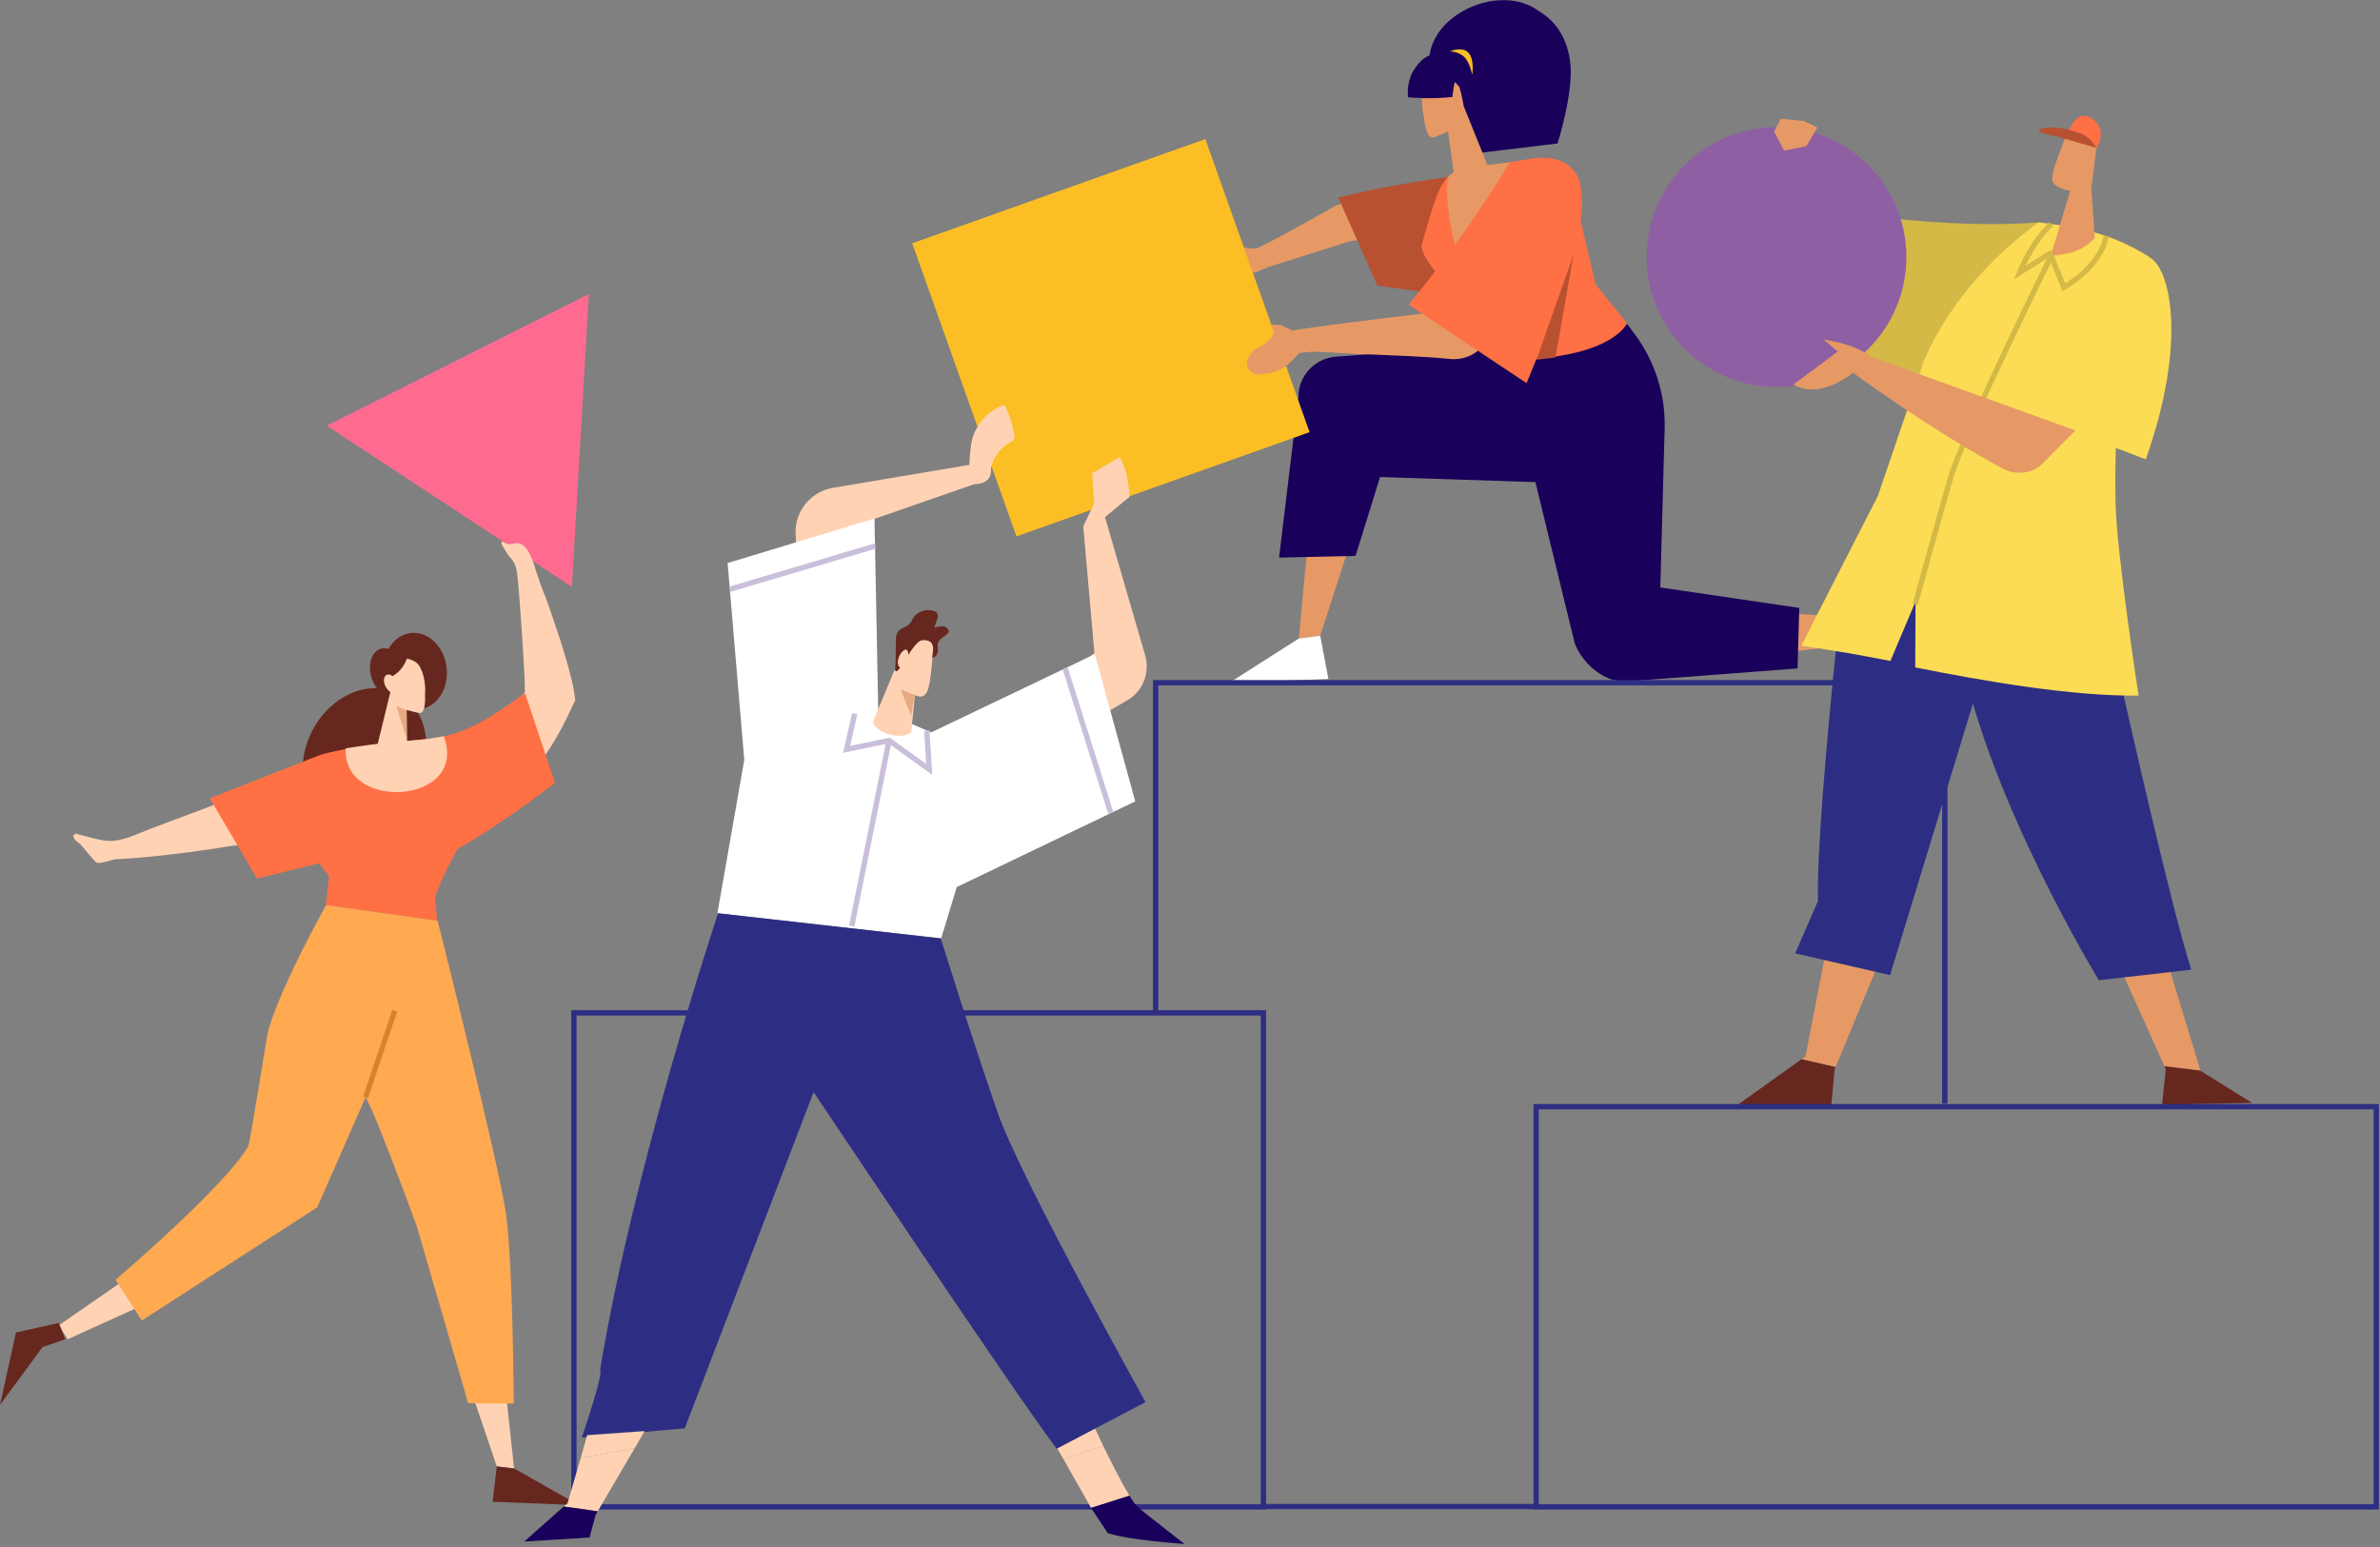 <svg width="700" height="455" viewBox="0 0 700 455" fill="none" xmlns="http://www.w3.org/2000/svg">
<rect x="0" y="0" width="700" height="455" fill="#808080" stroke="none"/>
<g clip-path="url(#clip0)">
<path d="M21.6 246.1C21.9 247.3 23.1 247.7 23.9 248.6C25 249.8 26.9 252.3 28.1 253.5C29.1 254.5 32.9 252.7 34.3 252.7C36.8 252.7 52 251.5 68 248.8C69.4 248.6 77.6 248 79.9 250.2L76.8 241C78.7 235.3 76.1 232 71 233.4C70.5 233.5 70.1 233.7 69.7 233.9C64.8 236.1 61 237.5 57.2 238.9C52.9 240.5 48.6 242.1 44.4 243.7C40.4 245.2 35.8 247.7 31.5 247.3C28.5 247 25.6 246 22.7 245.3C22.4 245.2 22.1 245.2 21.9 245.4C21.6 245.6 21.6 245.9 21.6 246.1Z" fill="#FFD2B4"/>
<path d="M173.2 86.5L96.1 125.2L168.2 172.6L173.2 86.5Z" fill="#FF6B90"/>
<path d="M154.4 203.5C154.4 197.8 152.7 173.6 152.2 169.5C152 167.5 151.6 165.5 150 163.9C149.3 163.2 147.8 160.5 147.7 160.4C147.5 160.1 147.3 159 147.9 159.3C148.8 159.7 149.1 160.4 150.9 159.9C151.1 159.8 151.4 159.8 151.6 159.8C155.4 159.1 157.1 166.3 157.9 168.7C159 172.1 160.4 175.4 161.6 178.8C163.9 185.6 168.6 198.9 169.2 206.1C168.5 206.3 155 243 137.7 230.3C134.5 227.9 154.4 203.5 154.4 203.5Z" fill="#FFD2B4"/>
<path d="M115.955 204.653C118.613 203.904 119.894 200.194 118.816 196.366C117.738 192.539 114.71 190.043 112.051 190.791C109.393 191.54 108.112 195.25 109.19 199.077C110.268 202.905 113.297 205.401 115.955 204.653Z" fill="#66271F"/>
<path d="M123.406 208.628C128.509 208.038 132.063 202.534 131.346 196.334C130.629 190.134 125.912 185.587 120.809 186.177C115.707 186.767 112.152 192.271 112.869 198.471C113.586 204.671 118.304 209.218 123.406 208.628Z" fill="#66271F"/>
<path d="M122.297 230.924C127.887 220.7 125.662 208.717 117.327 204.16C108.992 199.603 97.704 204.198 92.114 214.422C86.524 224.647 88.749 236.63 97.084 241.186C105.418 245.743 116.706 241.149 122.297 230.924Z" fill="#66271F"/>
<path d="M134.5 249.8C134.5 249.8 128 261.6 128 264.5L128.6 270.8L95.8 266.2L96.8 257.7L93.9 253.9L75.6 258.4L61.7 234.8L94 222.1C94 222.1 100.6 219.9 115.7 218.3C131.2 216.6 135 218.1 154.4 203.8L163.2 230.2C163.2 230.3 149.5 241.1 134.5 249.8Z" fill="#FF7045"/>
<path d="M110.4 221.6L114.9 203.2L115.3 193.6C115.3 193.6 121.8 192.6 123.6 196.3C125.5 200 125 204.4 125 204.4C125 204.4 125.4 210.1 123.3 209.7C121.2 209.3 119.6 208.8 119.6 208.8L119.8 223.5L110.4 221.6Z" fill="#FFD2B4"/>
<path d="M120.1 192.2L113.7 192.5L112.9 200.3L115.4 198.9C117.8 197.6 119.5 195.1 120.1 192.2Z" fill="#66271F"/>
<path d="M116.288 203.685C117.178 203.243 117.322 201.721 116.609 200.287C115.896 198.853 114.597 198.049 113.707 198.491C112.816 198.934 112.673 200.455 113.385 201.889C114.098 203.323 115.397 204.128 116.288 203.685Z" fill="#FFD2B4"/>
<path d="M115.7 218.3C110.6 218.8 105.9 219.4 101.7 220.1C100.6 239 138.1 236.5 130.5 216.5C126.3 217.5 122 217.7 115.7 218.3Z" fill="#FFD2B4"/>
<path d="M119.5 208.8L116.6 207.7L119.6 217.3L119.5 208.8Z" fill="#E6AA83"/>
<path d="M19.9 393.9L40.4 384.6L36.8 376.3L17.3 389.8L19.9 393.9Z" fill="#FFD2B4"/>
<path d="M139.1 410.6L146.1 431.3L151.2 431.9L148.7 408.8L139.1 410.6Z" fill="#FFD2B4"/>
<path d="M95.9 266.2C80.1 295 78.6 304.4 78.6 304.4C78.6 304.4 73.7 335 73 337.2C65.8 349.3 34 376.4 34 376.4L41.7 388.4L93.3 355.1L107.5 322.8C110.2 326.7 122.6 360.7 122.6 360.7L137.7 412.7L151.1 412.8C151.1 412.8 150.9 372.7 148.9 357.5C146.8 342.4 128.7 270.8 128.7 270.8" fill="#FFA951"/>
<path d="M107.5 322.8L116.1 297.3" stroke="#D68330" stroke-width="1.5" stroke-miterlimit="10"/>
<path d="M17.3 389.1L4.7 391.9L0 413.2L12.5 396.2L19.2 393.9L17.3 389.1Z" fill="#66271F"/>
<path d="M146.1 431.3L144.9 441.7L170.3 442.7L151.2 431.9L146.1 431.3Z" fill="#66271F"/>
<path d="M371.6 297.9H168.8V443.2H371.6V297.9Z" stroke="#2D2E83" stroke-width="1.558" stroke-miterlimit="10"/>
<path d="M371.7 443.1H451.8" stroke="#2D2E83" stroke-width="1.558" stroke-miterlimit="10"/>
<path d="M396.7 161L388.3 187L382 187.8L384.7 158.9L396.7 161Z" fill="#E69965"/>
<path d="M382 187.8L361.6 200.8L390.7 199.7L388.3 187L382 187.8Z" fill="white"/>
<path d="M414 54.9L393 60.4C393 60.4 372.9 71.8 369.9 72.9C367.7 73.7 363.1 72 360.9 71.2C360 70.9 354.5 69.9 354.4 69.8C354.1 69.8 353.4 70.2 353.3 70.6C353.2 70.9 356.9 72.1 357.2 74.1C357.2 74.4 357.3 74.6 357.4 74.9C358.3 79 369.1 80.2 369.1 80.2L373.2 78.5L396.9 71L416.4 68L414 54.9Z" fill="#E69965"/>
<path d="M382.7 98.5L377.2 95.8C376.9 95.7 376.6 95.6 376.2 95.6L370.7 95.3L371.1 96.3C371.3 96.9 371.8 97.3 372.4 97.5L376.6 99.1L376.8 101L382.7 98.5Z" fill="#E69965"/>
<path d="M438.6 50.5C438.6 50.5 415.1 52.7 393.6 58.1L405.1 84L445.1 89.5L438.6 50.5Z" fill="#B85131"/>
<path d="M478.6 95.3L446 101L392.9 104.9C386.7 105.4 381.9 110.5 381.9 116.7L376.2 164L398.7 163.5L405.9 140.3L451.6 141.8L463.1 189C465.2 195.4 474.7 204.1 482.7 198.6L487.9 188.5L489.6 126.1C489.9 116 486.7 106.1 480.6 98L478.6 95.3Z" fill="#19005A"/>
<path d="M555.5 188.3L527.5 191.6L526.1 180.4L555.7 182.3L555.5 188.3Z" fill="#E69965"/>
<path d="M555.7 182.3L566.1 176.9L570 191.6L568.5 200.4H560.4L562.8 193.9L555.5 188.3V183.5" fill="white"/>
<path d="M470.8 170.2L473.6 179.3C471.3 186.3 471.3 200.7 478.7 200.4L528.7 196.6L529.2 178.8L470.8 170.2Z" fill="#19005A"/>
<path d="M434 45.1L458.1 42.2C458.1 42.2 463 26.9 461.8 18.1C461 12.3 458.5 6.7 452.5 3.2C441.4 -5 420.7 3.8 420.3 17.9C419.9 31.6 431.6 41.6 433.8 47C434.2 48.1 434 45.1 434 45.1Z" fill="#19005A"/>
<path d="M433 22C433 22 433.8 17.4 431.8 15.4C430 13.6 426.4 15.1 426.4 15.1C426.4 15.1 429.2 15.1 430.9 17C432.4 18.7 433 22 433 22Z" fill="#FBBE25"/>
<path d="M463.7 51.3C461 46.7 455.1 45.9 450.8 46.6C446.5 47.3 429.7 50.1 429.7 50.1C424.2 50.9 422.6 56.4 418.2 71.8C416.6 77.4 439.1 96.6 439.1 96.6L442 105.3C442 105.3 445.1 107 459.1 104.6C475.8 101.8 478.5 95.1 478.5 95.1L469.3 83.6L464.9 65C464.9 65 466.3 55.9 463.7 51.3Z" fill="#FF7045"/>
<path d="M439 52.3L430.5 31.2L428.4 19.9C428.4 19.9 420.6 19.9 419 24.5C417.4 29.2 418.8 34.4 418.8 34.4C418.8 34.4 419.3 41.2 421.7 40.4C424.1 39.5 425.9 38.7 425.9 38.7L428.3 56.2L439 52.3Z" fill="#E69965"/>
<path d="M444.1 47.8C444.1 47.8 428.6 49.1 426.4 51.5C424.2 53.8 426.9 69.5 428.2 72.6C429.5 75.8 429.6 78.9 434.3 72.7C439 66.5 441 55.1 444.1 47.8Z" fill="#E69965"/>
<path d="M415.9 20.5C415.9 20.5 413.7 23.4 414.1 28.6C414.1 28.6 420.6 29.3 427.2 28.5C427.2 28.5 427.7 21.4 430 19.8C430 19.8 422.1 10.6 415.9 20.5Z" fill="#19005A"/>
<path d="M427 23.2L429.2 25.5L430.3 29.3C430.3 29.3 432.6 24.7 430.9 20.7L426.3 19.3L427 23.2Z" fill="#19005A"/>
<path d="M354.509 40.895L268.298 71.557L298.96 157.768L385.171 127.107L354.509 40.895Z" fill="#FBBE25"/>
<path d="M426.7 105.6C417.4 104.7 411.6 104.7 404.5 104.3C401.4 104.2 398.4 104.1 395.3 103.9C390.5 103.7 384.8 102.8 380.2 104.4C377 105.6 374 107.4 371 109C370.7 109.1 370.4 109.3 370.1 109.1C369.9 109 369.8 108.7 369.9 108.5C369.9 107.3 371.2 106.5 371.8 105.5C372.8 104 372.5 101.9 373.5 100.5C374.4 99.2 374 98.5 375.5 98C379.5 96.8 431.5 90.4 445.1 89.5L436.5 101.2C434.3 104.3 430.5 105.9 426.7 105.6Z" fill="#E69965"/>
<path d="M462.8 78.6L453.1 50L444.1 47.7C444.1 47.7 431.9 68.4 414.3 89.6L449 112.7L462.8 78.6Z" fill="#FF7045"/>
<path d="M321.9 419.8L310.8 425.7L312.8 429.2L324.5 425.3C323 422.2 321.9 419.8 321.9 419.8Z" fill="#FFD2B4"/>
<path d="M332.2 439.9C329.8 436 326.7 429.8 324.5 425.3L312.8 429.2L320.9 443.5L332.2 439.9Z" fill="#FFD2B4"/>
<path d="M348.4 454.1C348.4 454.1 338.3 446.3 334.8 443.4C334.1 442.8 333.2 441.6 332.2 439.9L320.9 443.5L325.8 450.9C331.8 453 348.4 454.1 348.4 454.1Z" fill="#19005A"/>
<path d="M288.2 136.2L245.4 143.4C238.5 144.4 233.6 150.4 234 157.3L234.2 160.6L288.3 141.8C288.4 142.1 288.2 139.1 288.2 136.2Z" fill="#FFD2B4"/>
<path d="M294.8 119.3C295 119.2 295.1 119.2 295.3 119.2C295.6 119.3 295.8 119.6 295.9 119.9C296.9 122.2 297.6 124.6 298.2 127C298.4 127.7 298.5 128.4 298.2 129.1C297.9 129.8 297.1 130.1 296.5 130.5C295.8 130.9 295.2 131.4 294.6 132C293.5 133.1 292.5 134.4 292 135.9C291.5 137.2 291.5 139.6 289.5 138.4C287.9 137.4 286.7 135.3 286.1 133.5C285.2 130.9 285.9 128.4 287.2 126.1C288.8 122.9 291.6 120.5 294.8 119.3Z" fill="#FFD2B4"/>
<path d="M285.3 133.5L285.7 130.2L290.6 133C290.6 133 291.6 135.5 291.5 137C291.4 138.5 292 141 288.7 142.1C285.3 143.1 284.8 140.9 284.8 140.9L285.3 133.5Z" fill="#FFD2B4"/>
<path d="M336.8 192.7L325 152.1L332.1 146.2C332.1 146.2 331.3 141 325.6 140.2L318.6 154.8L321.9 192.1L312.1 199.5L319.5 213L331.5 206C336.1 203.4 338.3 197.9 336.8 192.7Z" fill="#FFD2B4"/>
<path d="M322 192.4L273.9 215.4L258.3 208.7L257.2 152.5L214 165.6L218.9 223.5L211 268.6L276.8 276L281.4 260.9L333.9 235.7L322 192.4Z" fill="white"/>
<path d="M293.6 327.7C286.6 307.8 276.7 276 276.7 276L211.2 268.6C211.2 268.6 186.3 343.3 176.5 402.9C177.6 404 171.1 422.8 171.1 422.8L201.4 420.1L239.3 321.2C239.3 321.2 298.9 410.5 310.8 426.1C310.8 426.1 334.8 413.5 336.9 412.4C337.1 412.5 300.7 347.6 293.6 327.7Z" fill="#2D2E83"/>
<path d="M189.6 420.9L172.7 422.1L170.8 428.8L186.7 425.9L189.6 420.9Z" fill="#FFD2B4"/>
<path d="M170.8 428.8L166.9 442.2L165.8 443.1L175.8 444.5L186.7 425.9L170.8 428.8Z" fill="#FFD2B4"/>
<path d="M165.8 443.1L154.2 453.4L173.4 452.2L175.2 445.5L175.8 444.5L165.8 443.1Z" fill="#19005A"/>
<path d="M268 215.3C268.1 214.6 269.1 204.4 269.1 204.4C269.1 204.4 272.1 206.4 273.1 202.2C274.2 198 274.6 187.8 274.6 187.8L266.7 188.4L256.7 212.4C256.7 212.4 257.4 215 261.9 216.1C266.4 217.2 268 215.3 268 215.3Z" fill="#FFD2B4"/>
<path d="M278.9 185.2C278.1 183.8 276.9 184.1 274.8 184.6C275.2 183 276.7 180.7 275.1 179.9C273 178.8 269.5 179.7 268.3 182.3C266.9 185.5 263.6 183.8 263.5 188.1C263.4 190.2 263.6 195.1 263.2 197C264.1 199.7 268.3 188.5 271.3 188.3C275.5 188 274.3 191.6 274.2 193.5C274.2 193.5 276.3 193.2 275.8 190.2C275.3 187.4 279.9 186.9 278.9 185.2Z" fill="#66271F"/>
<path d="M267.2 192.9C267.2 192.6 267.2 192.3 267.1 191.9C267.1 191.7 267 191.5 266.8 191.3C266.7 191.1 266.4 191 266.2 191.1C266.1 191.1 265.9 191.2 265.8 191.3C264.9 192 264.3 193.1 264.1 194.3C264 194.8 264.1 195.4 264.3 195.9C264.6 196.4 265.1 196.7 265.6 196.7" fill="#FFD2B4"/>
<path d="M269 204.4L264.9 202.8L268 210.6L269 204.4Z" fill="#E6AA83"/>
<path d="M251.4 209.9L249 220.4L261.5 217.8L273.3 226.3L272.6 214.9" stroke="#CABFDA" stroke-width="1.579" stroke-miterlimit="10"/>
<path d="M261.5 217.8L250.5 272.4" stroke="#CABFDA" stroke-width="1.579" stroke-miterlimit="10"/>
<path d="M321.9 148.5L321.2 139.2L329.2 134.5C329.2 134.5 331.7 137.1 332.2 146.2" fill="#FFD2B4"/>
<path d="M313.3 196.6L326.7 239.1" stroke="#CABFDA" stroke-width="1.579" stroke-miterlimit="10"/>
<path d="M214.7 173.3L257.4 160.6" stroke="#CABFDA" stroke-width="1.579" stroke-miterlimit="10"/>
<path d="M462.8 74.9L457.5 105.1C457.5 105.1 457.2 105.2 455.6 105.4C454 105.6 451.9 105.8 451.9 105.8L462.8 74.9Z" fill="#B85131"/>
<path d="M374.7 97.8C374.7 97.8 374.1 100.4 369.8 102.3C368.9 102.7 368 103.8 367.2 105C365.8 107.3 367.5 110.2 370.1 110.1L371.5 110C374.8 109.9 377.9 108.4 380.1 106L382.2 103.8L383.6 99.3L374.7 97.8Z" fill="#E69965"/>
<path d="M572 324.6V200.8H339.9V297.9" stroke="#2D2E83" stroke-width="1.558" stroke-miterlimit="10"/>
<path d="M560.1 100.1L554.5 95.5L546.8 86.6L518 63.7C518 63.7 515.1 58.6 512.4 57.6L513.6 61.6L505.3 56.4C505.3 56.4 505.8 63 513.9 68.8L537.2 98.3C545 108.6 548.2 112.8 553.6 112.7C557.2 112.8 558.4 103.3 560.1 100.1Z" fill="#E69965"/>
<path d="M540.2 62L544.7 108.2L572 117.8C579.4 101.7 590.9 80.9 599.6 65.4C571.4 67.6 540.2 62 540.2 62Z" fill="#D4B947"/>
<path d="M511.3 324.8L538.6 325.2L539.6 314.4L539.9 313.8L529.9 311.5L511.3 324.8Z" fill="#66271F"/>
<path d="M536.6 282L531 310.8L529.9 311.5L539.9 313.8L552.4 283.6L536.6 282Z" fill="#E69965"/>
<path d="M540.1 189.9C540.1 189.9 534.1 247 534.7 265L528 280.4L555.9 286.8L584.9 191.8L569 166.6L540.1 189.9Z" fill="#2D2E83"/>
<path d="M636.8 280.7L634.6 280.6L622.3 281.8L636.6 313.6L647.2 314.9L636.8 280.7Z" fill="#E69965"/>
<path d="M635.9 324.9L662.4 324.4L647.3 315L647.2 314.9L636.6 313.6L637 314.6L635.9 324.9Z" fill="#66271F"/>
<path d="M623.2 198.2C623.2 198.2 638 265 644.5 285.2L617.3 288.3C617.3 288.3 585.1 235.7 576.5 191.7L623.2 198.2Z" fill="#2D2E83"/>
<path d="M632.2 75.6C621.5 68.9 612.7 67 599.6 65.4C573.3 84.5 565.6 106.9 565.6 106.9L552.3 145.9C552.3 145.9 538.4 173 529.8 189.9C543.4 192 545.1 192.3 556 194.4L563.4 176.9L563.3 196.3C583.4 200.3 609.1 204.8 629 204.6C629 204.6 622.5 162.6 622.2 147.7C621.6 108.4 626.9 90.7 632.2 75.6Z" fill="#FCDC55"/>
<path d="M604 72.4L608.9 56.1C608.9 56.1 604.1 55.5 603.6 53C603.3 50.7 605.8 45 607.3 40.8L616.9 41.4L615.1 55.4L616.1 70C614 72.3 611.3 73.9 608.2 74.5C606.9 74.8 605.2 75 603.2 75.3L604 72.4Z" fill="#E69965"/>
<path d="M616.7 43.5C618.8 39.5 618.1 36.6 614.8 34.6C612.8 33.4 610.8 34.2 609.5 36.5C608.3 38.6 607 40.7 607 40.7C607 40.7 613.8 42.8 616.7 43.5Z" fill="#FF7045"/>
<path d="M616.7 43.5C616.1 42.8 614.8 40.1 611 38.9C610.3 38.7 607.7 37.9 606.3 37.7C604.5 37.5 601.1 37.2 600 38.1C599.8 38.3 599.6 38.4 599.7 38.6C599.8 38.7 600 38.8 600.1 38.9C601.4 39.5 603.9 39.8 607.3 40.8" fill="#B85131"/>
<path d="M522.5 113.8C543.597 113.8 560.7 96.697 560.7 75.6C560.7 54.503 543.597 37.4 522.5 37.4C501.403 37.4 484.3 54.503 484.3 75.6C484.3 96.697 501.403 113.8 522.5 113.8Z" fill="#8F5FA4"/>
<path d="M590.9 104.6C592.7 103.3 598.1 97.4 598.1 97.4L588.3 118.7L631.1 135.1C643.4 100.6 638.3 78.8 632.2 75.7C632.2 75.6 603.1 90.2 590.9 104.6Z" fill="#FCDC55"/>
<path d="M530.6 35.6L534.5 37.5L531.3 43L524.7 44.3L521.8 38.7L523.8 34.9L530.6 35.6Z" fill="#E69965"/>
<path d="M563.3 177.7C563.3 177.7 572 146.2 573.8 140.2C578.4 125.5 603.3 75.3 603.3 75.3L607 84.5C607 84.5 617.7 78.8 619.5 69.4" stroke="#D4B947" stroke-width="1.579" stroke-miterlimit="10"/>
<path d="M603.3 74.3L594 80.2C594 80.2 597.4 71.4 603.3 65.9" stroke="#D4B947" stroke-width="1.579" stroke-miterlimit="10"/>
<path d="M589 137.8C580.3 133.1 564.3 123.7 545 109.6C545 109.6 535.5 117.8 527.5 113.1L540.5 103.4L536.4 99.9C536.4 99.9 544.8 100.8 550.3 104.9L610.4 126.6L601.2 135.9C598.1 139.3 593.1 140 589 137.8Z" fill="#E69965"/>
<path d="M698.9 325.5H451.8V443.2H698.9V325.5Z" stroke="#2D2E83" stroke-width="1.558" stroke-miterlimit="10"/>
</g>
<defs>
<clipPath id="clip0">
<rect width="699.7" height="454.1" fill="white"/>
</clipPath>
</defs>
</svg>
